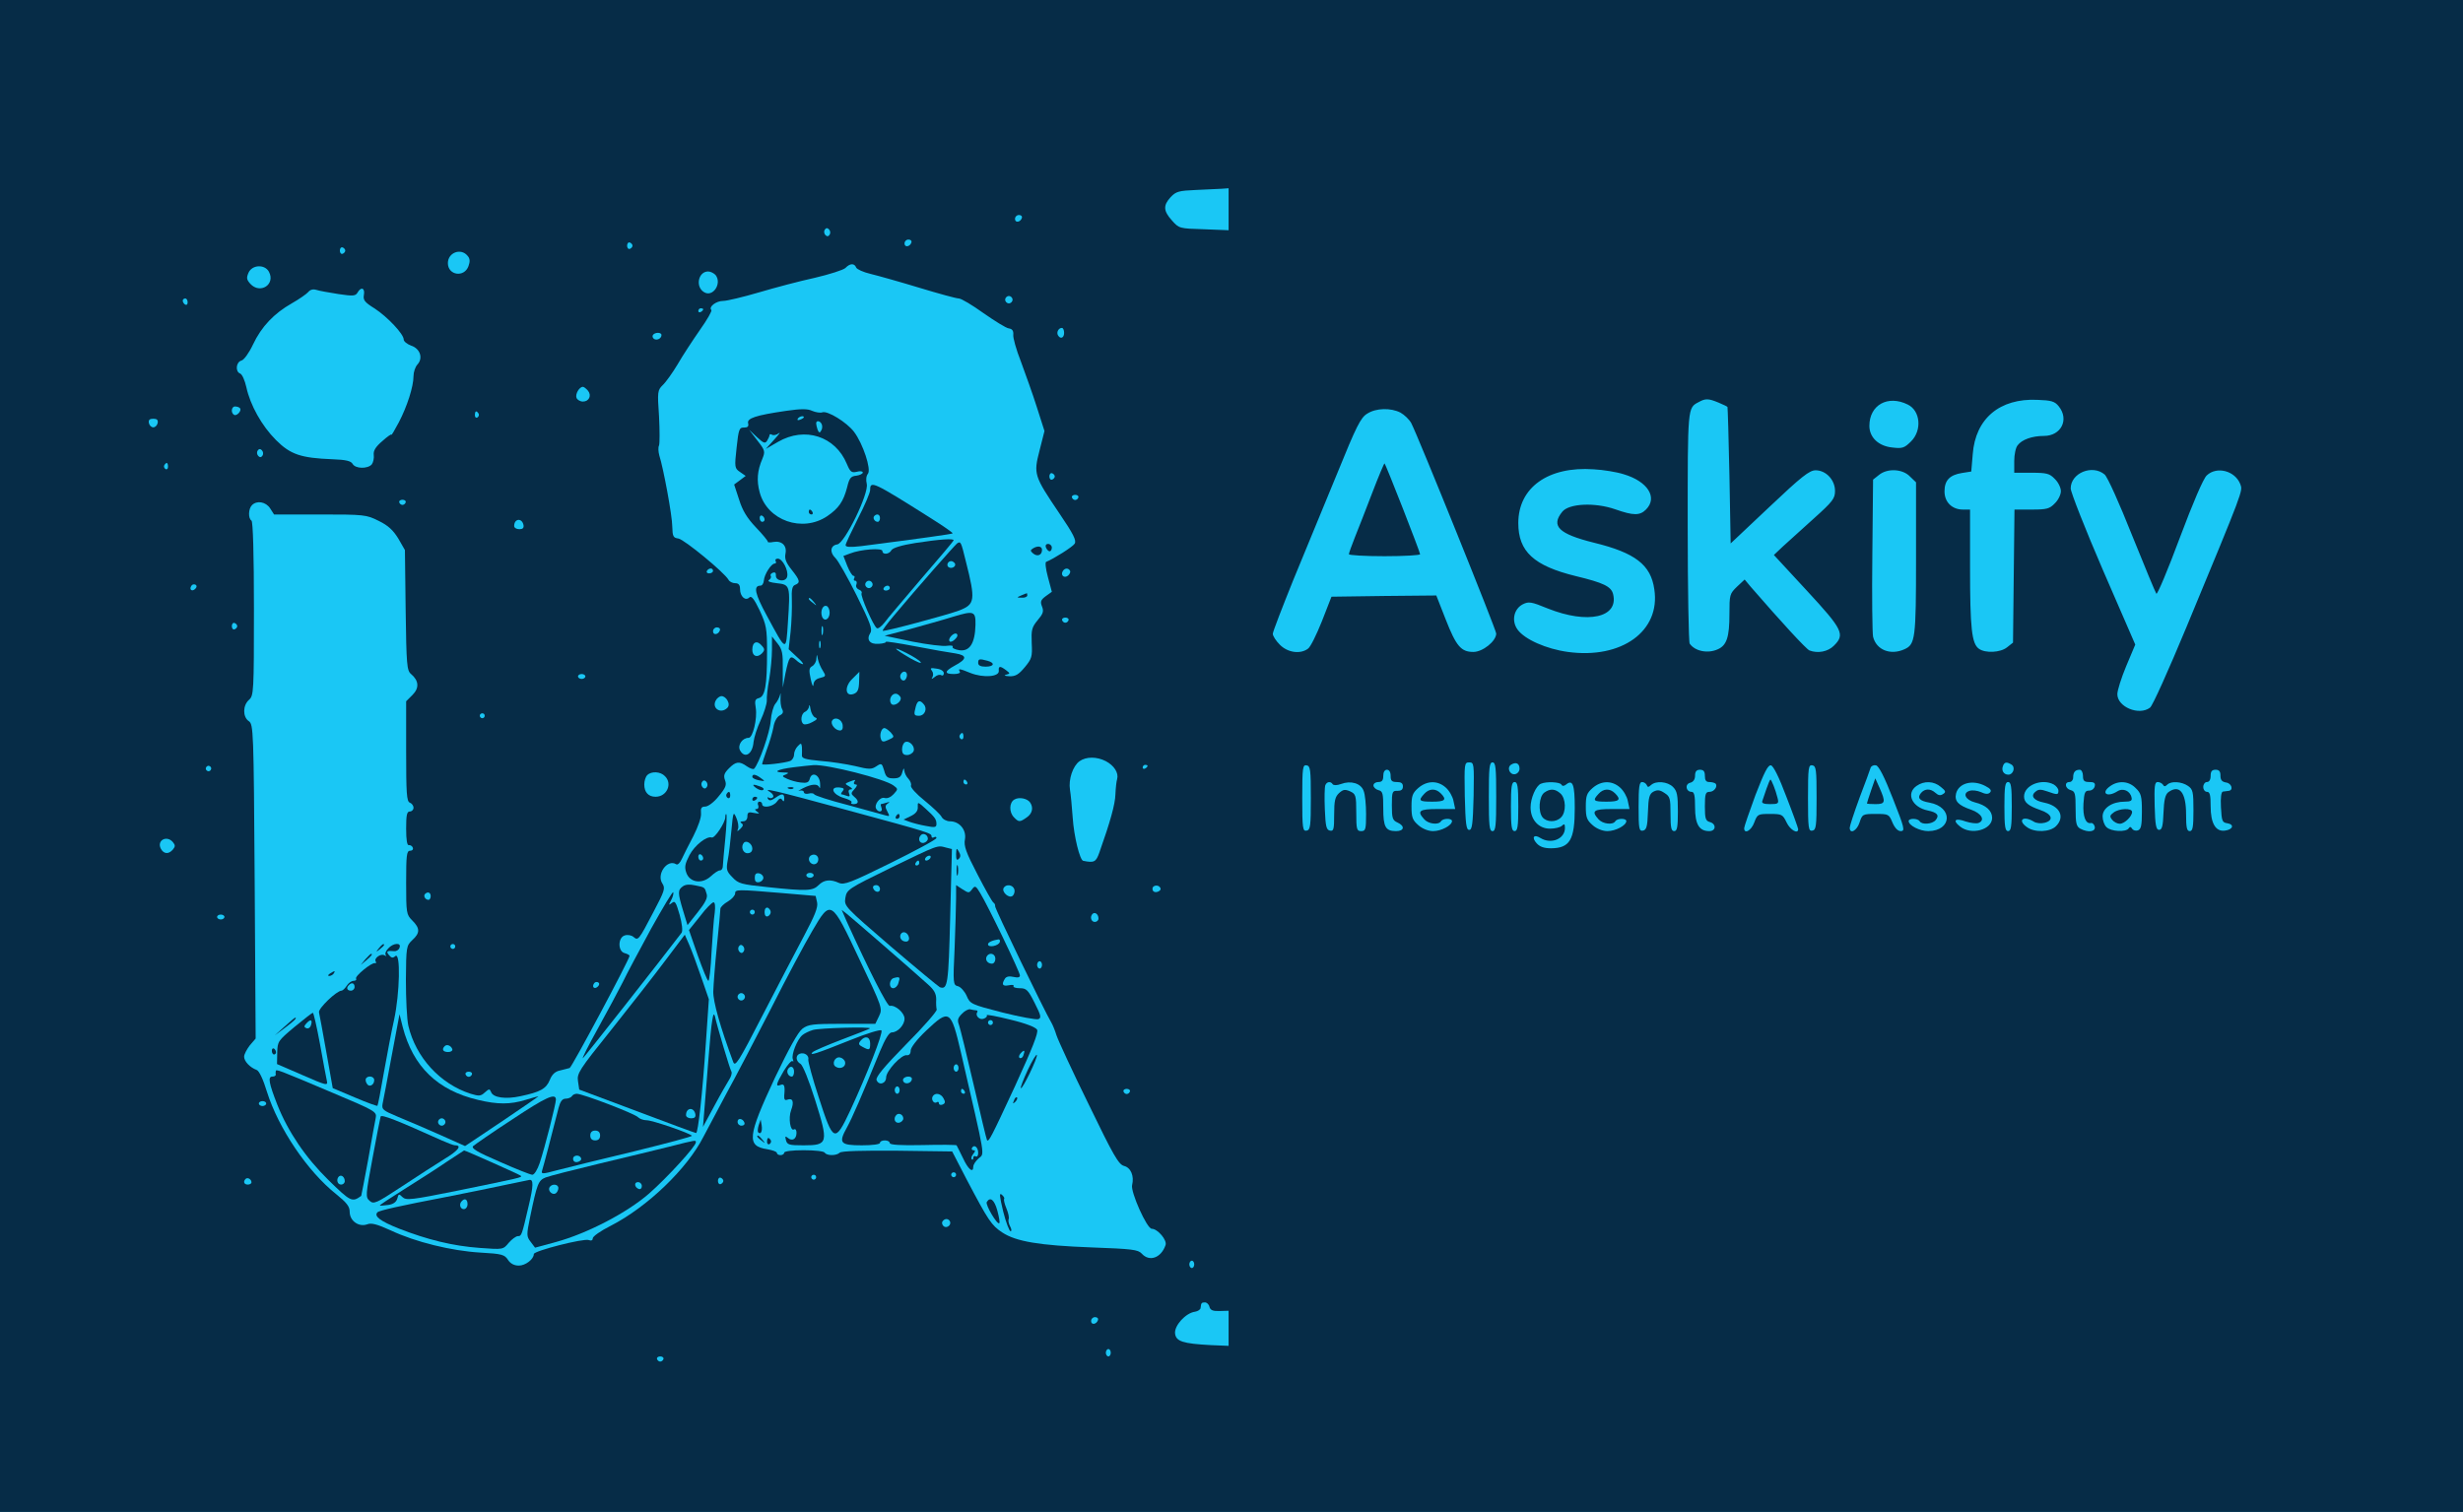 <svg preserveAspectRatio="xMidYMid meet" viewBox="10.57 196.408 1003.22 615.94" version="1.0" xmlns="http://www.w3.org/2000/svg" style="max-height: 500px" width="1003.22" height="615.94"><g stroke-width="0" id="deeditor_bgCarrier">
  <rect fill="#1ac7f5" rx="38.4" height="1030" width="1030" y="-3" x="-3" id="dee_c_e"/>
</g>

<g stroke="none" fill="#062c47" transform="translate(0,1024) scale(0.1,-0.1)">
<path fill="#062c47" d="M0 5120 l0 -5120 5120 0 5120 0 0 5120 0 5120 -2560 0 -2560 0 0 -132 c0 -73 -3 -257 -7 -410 l-6 -276 -71 0 c-39 0 -75 4 -81 8 -5 4 -22 10 -37 14 -35 8 -68 69 -69 128 -1 24 -7 54 -14 68 -29 59 -46 228 -47 475 -1 55 -5 106 -11 113 -7 9 -498 12 -2393 12 l-2384 0 0 -5120z m3528 3537 c46 -97 78 -248 61 -292 -7 -19 -8 -19 -8 2 -1 12 -5 23 -9 25 -18 7 -61 76 -76 118 -30 92 -32 207 -3 197 7 -2 22 -25 35 -50z m1582 -148 c0 -97 4 -90 -60 -93 -42 -2 -172 28 -192 43 -32 26 -31 86 3 111 26 21 55 25 172 26 l77 1 0 -88z m0 -1085 l0 -86 -101 4 c-99 3 -101 3 -130 36 -35 39 -36 61 -5 95 22 23 33 26 103 29 43 2 90 4 106 5 l27 2 0 -85z m-842 -36 c-6 -18 -28 -21 -28 -4 0 9 7 16 16 16 9 0 14 -5 12 -12z m-783 -68 c-5 -8 -11 -8 -17 -2 -6 6 -7 16 -3 22 5 8 11 8 17 2 6 -6 7 -16 3 -22z m333 -32 c-6 -18 -28 -21 -28 -4 0 9 7 16 16 16 9 0 14 -5 12 -12z m-1136 -13 c0 -5 -5 -11 -11 -13 -6 -2 -11 4 -11 13 0 9 5 15 11 13 6 -2 11 -8 11 -13z m-1170 -20 c0 -5 -5 -11 -11 -13 -6 -2 -11 4 -11 13 0 9 5 15 11 13 6 -2 11 -8 11 -13z m498 -21 c10 -11 11 -23 4 -42 -17 -48 -84 -38 -84 12 0 43 53 63 80 30z m1583 -48 c3 -7 29 -19 59 -26 29 -7 118 -32 197 -56 79 -24 152 -44 162 -44 10 0 55 -27 101 -60 46 -32 92 -61 103 -62 14 -2 19 -10 18 -25 -2 -12 12 -62 31 -110 18 -49 48 -132 65 -186 l31 -97 -20 -79 c-25 -97 -23 -103 81 -257 57 -84 70 -110 62 -123 -8 -13 -86 -62 -116 -74 -5 -1 -2 -29 7 -62 l16 -60 -25 -18 c-20 -15 -23 -22 -15 -42 8 -20 4 -30 -18 -56 -24 -29 -26 -40 -24 -93 3 -56 0 -64 -28 -98 -25 -30 -38 -38 -63 -37 -19 1 -24 3 -14 6 18 5 18 5 0 19 -24 18 -31 17 -29 -3 2 -25 -64 -29 -115 -9 -46 19 -52 19 -44 6 4 -6 -7 -10 -24 -10 -40 0 -39 11 3 34 51 27 52 42 3 50 -23 3 -97 16 -164 29 -67 13 -121 21 -119 18 2 -3 -11 -7 -29 -8 -37 -3 -52 17 -34 45 9 15 -2 43 -56 152 -37 74 -76 143 -87 153 -24 23 -20 51 8 55 30 4 130 208 120 247 -4 16 -2 33 5 41 14 18 -20 122 -57 171 -30 39 -108 87 -129 79 -8 -3 -27 0 -41 6 -19 9 -45 9 -107 0 -123 -18 -160 -30 -154 -51 3 -12 -2 -17 -17 -17 -19 1 -22 -7 -30 -82 -9 -80 -8 -84 14 -99 l23 -16 -24 -18 -23 -17 20 -61 c14 -45 32 -75 69 -114 27 -28 49 -55 48 -58 -1 -3 9 -4 23 -1 34 6 56 -15 49 -48 -4 -20 2 -36 25 -65 34 -43 37 -53 14 -62 -11 -4 -15 -19 -13 -62 1 -31 -1 -88 -5 -128 l-8 -72 33 -31 c19 -16 29 -30 25 -30 -5 0 -18 7 -28 17 -24 21 -28 15 -43 -54 l-11 -58 0 75 c1 64 -2 80 -21 104 l-23 29 0 -54 c0 -30 -5 -83 -11 -119 -7 -36 -11 -76 -10 -89 0 -13 -11 -49 -25 -79 -14 -30 -27 -70 -29 -89 -4 -50 -36 -69 -55 -34 -11 21 9 51 35 51 17 0 36 78 29 122 -5 29 -3 36 13 40 25 7 33 50 33 188 0 96 -3 110 -30 169 -23 48 -34 61 -42 53 -16 -16 -38 4 -38 34 0 17 -6 24 -20 24 -10 0 -23 6 -27 14 -17 30 -180 164 -204 168 -21 3 -24 8 -25 48 0 44 -36 238 -53 291 -4 15 -5 33 -1 40 3 8 3 61 0 119 -7 100 -6 106 15 127 13 12 40 50 61 85 20 35 61 97 90 139 30 42 51 79 47 82 -12 13 20 37 48 37 16 0 82 16 147 35 64 19 166 46 226 59 60 14 116 32 125 40 19 20 37 20 44 2z m-2392 -17 c28 -52 -36 -93 -76 -49 -15 17 -16 24 -7 45 15 33 66 35 83 4z m1819 -13 c28 -35 -11 -93 -47 -70 -36 22 -23 84 17 84 10 0 23 -7 30 -14z m-1536 -78 c60 -9 70 -8 78 6 14 25 31 19 26 -9 -4 -21 2 -30 44 -56 52 -34 118 -104 118 -126 0 -8 14 -19 30 -25 37 -12 50 -51 26 -77 -9 -10 -16 -31 -16 -47 0 -43 -26 -124 -60 -189 -17 -32 -30 -54 -30 -50 0 4 -17 -8 -37 -26 -27 -23 -37 -39 -35 -56 2 -13 -2 -31 -8 -39 -17 -19 -67 -18 -78 2 -7 12 -27 17 -83 19 -127 5 -170 19 -229 78 -58 58 -105 142 -121 216 -6 27 -17 52 -25 55 -21 8 -17 47 5 53 10 2 31 31 47 65 35 74 86 127 158 168 30 17 60 38 67 46 8 10 20 13 33 9 12 -4 52 -11 90 -17z m2746 -23 c0 -8 -7 -15 -15 -15 -8 0 -15 7 -15 15 0 8 7 15 15 15 8 0 15 -7 15 -15z m-3360 -11 c0 -8 -4 -12 -10 -9 -5 3 -10 10 -10 16 0 5 5 9 10 9 6 0 10 -7 10 -16z m2100 -28 c0 -3 -4 -8 -10 -11 -5 -3 -10 -1 -10 4 0 6 5 11 10 11 6 0 10 -2 10 -4z m1470 -96 c0 -21 -15 -27 -25 -10 -7 12 2 30 16 30 5 0 9 -9 9 -20z m-1640 -9 c0 -14 -18 -23 -30 -16 -6 4 -8 11 -5 16 8 12 35 12 35 0z m-300 -226 c17 -20 5 -45 -20 -45 -11 0 -23 7 -26 15 -6 15 11 45 26 45 4 0 13 -7 20 -15z m4605 -49 c19 -8 36 -16 37 -18 1 -2 5 -128 8 -280 l5 -276 158 149 c131 124 163 149 188 149 42 0 79 -39 79 -84 0 -31 -9 -43 -87 -113 -48 -43 -104 -94 -125 -113 l-37 -35 134 -145 c147 -159 157 -179 110 -225 -24 -24 -65 -32 -99 -19 -13 5 -114 115 -239 259 l-25 30 -31 -29 c-30 -29 -31 -33 -31 -112 0 -93 -11 -127 -47 -143 -41 -19 -94 -8 -115 23 -4 6 -8 221 -8 477 0 489 -1 483 45 507 27 15 39 15 80 -2z m771 -8 c52 -25 59 -105 14 -150 -28 -28 -36 -30 -78 -25 -55 6 -92 41 -92 88 0 85 75 127 156 87z m615 -7 c44 -54 10 -121 -60 -121 -48 0 -90 -15 -107 -38 -8 -9 -14 -38 -14 -64 l0 -48 70 0 c62 0 74 -3 95 -25 14 -13 25 -36 25 -50 0 -14 -11 -37 -25 -50 -21 -22 -33 -25 -94 -25 l-70 0 -3 -271 -3 -271 -24 -19 c-27 -22 -89 -25 -115 -6 -29 21 -36 82 -36 330 l0 237 -29 0 c-44 0 -75 30 -75 74 0 45 21 67 71 75 l38 6 6 71 c11 145 110 228 263 221 57 -2 71 -6 87 -26z m-7408 -8 c9 -9 -13 -34 -24 -27 -14 8 -11 34 4 34 8 0 17 -3 20 -7z m4727 -18 c16 -9 36 -28 44 -43 29 -56 346 -842 346 -857 0 -31 -55 -75 -93 -75 -50 0 -70 23 -113 133 l-38 97 -213 -2 -214 -3 -39 -100 c-22 -55 -47 -106 -57 -112 -31 -23 -82 -16 -114 16 -16 16 -29 36 -29 45 0 8 38 106 83 218 46 112 126 306 178 432 80 197 97 231 124 247 36 23 96 24 135 4z m-3755 -4 c3 -5 1 -12 -5 -16 -5 -3 -10 1 -10 9 0 18 6 21 15 7z m1325 -15 c0 -2 -7 -7 -16 -10 -8 -3 -12 -2 -9 4 6 10 25 14 25 6z m-2632 -23 c-2 -10 -10 -18 -18 -18 -8 0 -16 8 -18 18 -2 12 3 17 18 17 15 0 20 -5 18 -17z m2705 -6 c3 -8 2 -19 -3 -26 -5 -10 -9 -8 -14 4 -3 9 -6 21 -6 26 0 14 17 11 23 -4z m-223 -67 c5 8 10 19 10 23 0 5 5 5 10 2 6 -4 19 -1 28 6 9 7 1 -4 -18 -25 l-35 -39 50 29 c109 63 233 23 280 -90 14 -33 19 -37 41 -32 13 4 24 2 24 -3 0 -5 -12 -11 -26 -13 -23 -2 -29 -10 -38 -48 -15 -57 -34 -85 -81 -117 -101 -68 -244 -18 -275 97 -13 48 -10 88 11 137 12 30 11 34 -21 75 l-33 43 32 -30 c27 -25 33 -27 41 -15z m-2055 -60 c-5 -8 -11 -8 -17 -2 -6 6 -7 16 -3 22 5 8 11 8 17 2 6 -6 7 -16 3 -22z m-385 -46 c0 -8 -5 -12 -10 -9 -6 4 -8 11 -5 16 9 14 15 11 15 -7z m5929 -30 c98 -29 140 -95 91 -144 -25 -25 -51 -25 -125 1 -83 29 -189 24 -216 -10 -47 -58 -15 -90 129 -126 168 -41 232 -90 246 -190 26 -170 -133 -285 -352 -255 -88 12 -176 51 -205 91 -26 36 -15 84 21 103 24 12 34 11 102 -17 163 -65 290 -37 266 59 -8 31 -40 46 -152 73 -171 42 -234 100 -234 216 0 145 122 232 307 219 39 -2 94 -11 122 -20z m1166 -9 l25 -24 0 -310 c0 -328 -3 -350 -47 -370 -57 -26 -115 -3 -128 51 -3 13 -5 162 -3 331 l3 309 24 19 c34 28 96 25 126 -6z m793 8 c12 -10 60 -117 112 -248 51 -126 95 -233 99 -238 4 -4 47 98 95 227 54 144 96 242 110 255 41 39 116 19 137 -36 10 -28 16 -14 -220 -583 -72 -173 -138 -321 -148 -327 -45 -34 -133 3 -133 55 0 15 16 66 36 114 l37 88 -132 304 c-72 167 -131 317 -131 332 0 63 88 99 138 57z m-4276 -8 c0 -5 -5 -11 -11 -13 -6 -2 -11 4 -11 13 0 9 5 15 11 13 6 -2 11 -8 11 -13z m96 -86 c-2 -6 -8 -10 -13 -10 -5 0 -11 4 -13 10 -2 6 4 11 13 11 9 0 15 -5 13 -11z m-2740 -20 c-2 -6 -8 -10 -13 -10 -5 0 -11 4 -13 10 -2 6 4 11 13 11 9 0 15 -5 13 -11z m-552 -24 l16 -25 187 0 c181 0 189 -1 239 -26 39 -19 59 -38 80 -72 l27 -47 3 -245 c3 -223 5 -246 22 -260 32 -27 34 -57 6 -85 l-26 -26 0 -203 c0 -172 2 -205 15 -210 8 -3 15 -12 15 -21 0 -8 -7 -15 -15 -15 -12 0 -15 -14 -15 -70 0 -47 4 -69 11 -67 6 1 14 -4 16 -10 3 -7 -2 -13 -11 -13 -14 0 -16 -18 -16 -130 0 -124 1 -130 25 -154 32 -32 32 -51 0 -80 -24 -23 -25 -27 -26 -162 0 -77 4 -161 10 -187 30 -128 129 -237 254 -277 33 -10 41 -10 57 5 18 16 20 16 26 2 8 -23 60 -30 119 -17 81 17 105 30 120 66 9 23 22 35 42 39 15 4 33 8 39 10 9 3 244 443 244 457 0 3 -9 8 -20 11 -28 7 -28 63 0 72 12 4 28 1 36 -6 19 -16 21 -14 81 101 46 87 49 97 37 116 -26 38 20 102 56 79 6 -4 16 6 23 22 7 15 28 57 47 93 19 38 33 76 31 93 -2 21 2 27 17 27 12 0 36 18 55 42 29 35 33 46 26 65 -7 19 -4 29 16 49 28 28 42 30 73 8 13 -9 26 -13 29 -10 20 20 65 149 68 195 2 29 11 61 19 70 8 9 16 25 19 36 2 11 3 7 2 -10 -1 -16 1 -38 6 -47 7 -13 4 -20 -10 -27 -11 -6 -22 -26 -25 -48 -4 -21 -16 -62 -27 -91 -10 -29 -19 -55 -19 -59 0 -6 91 4 115 13 8 4 15 15 15 26 0 11 7 26 15 34 13 14 15 13 17 -3 0 -10 1 -25 0 -34 -1 -13 14 -17 76 -23 42 -3 106 -13 141 -21 56 -14 67 -14 86 -1 21 14 23 13 32 -17 7 -27 14 -32 38 -32 23 0 31 6 36 25 5 17 7 19 8 7 1 -10 8 -25 17 -34 8 -9 13 -21 10 -28 -2 -7 22 -34 56 -61 33 -27 64 -56 69 -66 5 -10 21 -18 34 -18 39 0 68 -35 61 -74 -5 -26 4 -52 51 -142 31 -60 60 -112 65 -115 5 -3 8 -10 7 -15 -2 -8 202 -429 229 -474 5 -8 15 -32 21 -52 7 -21 65 -147 131 -281 101 -209 122 -245 144 -251 28 -7 42 -41 33 -78 -7 -27 60 -178 80 -178 24 0 64 -47 56 -67 -18 -52 -66 -69 -97 -34 -15 16 -39 19 -204 25 -213 8 -308 24 -364 61 -44 29 -57 49 -144 214 l-60 116 -224 3 c-142 1 -227 -1 -234 -8 -13 -13 -53 -13 -61 0 -3 6 -42 10 -86 10 -46 0 -79 -4 -79 -10 0 -5 -7 -10 -15 -10 -8 0 -15 4 -15 9 0 5 -17 11 -39 15 -85 13 -81 51 31 291 58 121 94 186 112 200 24 18 43 20 162 20 l135 0 15 31 c15 31 14 35 -79 230 -116 247 -117 247 -193 117 -29 -49 -105 -191 -169 -318 -65 -126 -146 -282 -181 -345 -34 -64 -76 -143 -93 -175 -66 -130 -228 -286 -378 -363 -40 -20 -73 -43 -73 -51 0 -8 -6 -11 -16 -7 -20 8 -224 -44 -224 -57 0 -21 -34 -47 -61 -47 -19 0 -34 8 -44 23 -14 22 -25 25 -113 30 -118 7 -264 43 -364 90 -57 26 -80 32 -97 25 -34 -12 -71 14 -71 51 0 22 -12 37 -55 72 -117 93 -235 268 -282 417 -15 50 -32 86 -42 89 -27 10 -51 35 -51 54 0 10 11 30 23 46 l24 28 -4 640 c-4 617 -5 640 -24 653 -25 17 -25 64 1 87 19 17 20 31 20 371 0 224 -4 355 -10 359 -14 9 -13 48 2 63 20 20 56 14 74 -13z m2014 -46 c0 -5 -4 -9 -10 -9 -5 0 -10 7 -10 16 0 8 5 12 10 9 6 -3 10 -10 10 -16z m-982 -22 c2 -12 -3 -17 -17 -17 -12 0 -21 6 -21 13 0 31 32 34 38 4z m772 -187 c0 -5 -7 -10 -16 -10 -8 0 -12 5 -9 10 3 6 10 10 16 10 5 0 9 -4 9 -10z m1454 1 c3 -5 -1 -14 -8 -20 -16 -13 -32 2 -21 19 8 12 22 13 29 1z m-3563 -74 c-13 -13 -26 -3 -16 12 3 6 11 8 17 5 6 -4 6 -10 -1 -17z m2520 -54 c13 -16 12 -17 -3 -4 -10 7 -18 15 -18 17 0 8 8 3 21 -13z m64 -43 c0 -27 -22 -39 -31 -16 -8 22 3 49 19 43 6 -2 12 -14 12 -27z m973 -31 c-2 -6 -8 -10 -13 -10 -5 0 -11 4 -13 10 -2 6 4 11 13 11 9 0 15 -5 13 -11z m-3386 -24 c0 -5 -5 -11 -11 -13 -6 -2 -11 4 -11 13 0 9 5 15 11 13 6 -2 11 -8 11 -13z m2385 -32 c-3 -10 -5 -4 -5 12 0 17 2 24 5 18 2 -7 2 -21 0 -30z m-419 15 c-6 -18 -28 -21 -28 -4 0 9 7 16 16 16 9 0 14 -5 12 -12z m409 -70 c-3 -7 -5 -2 -5 12 0 14 2 19 5 13 2 -7 2 -19 0 -25z m-237 6 c11 -12 11 -18 -2 -31 -19 -18 -38 -10 -38 16 0 33 20 40 40 15z m646 -66 c4 -7 -15 1 -42 16 -69 40 -79 53 -17 22 28 -14 55 -31 59 -38z m-399 -34 c14 -22 13 -24 -11 -30 -17 -4 -26 -13 -27 -28 -1 -11 -6 -1 -11 23 -8 37 -7 46 6 53 9 5 17 19 17 31 2 20 2 20 6 -2 3 -14 12 -35 20 -47z m493 -11 c0 -8 -5 -11 -10 -8 -6 4 -18 1 -27 -7 -13 -10 -15 -10 -9 0 4 7 3 19 -3 26 -8 10 -4 12 19 8 18 -2 30 -10 30 -19z m-345 -35 c-1 -32 -6 -43 -22 -49 -35 -13 -39 30 -5 62 15 15 27 27 28 28 0 1 0 -18 -1 -41z m195 28 c0 -8 -4 -17 -9 -21 -12 -7 -24 12 -16 25 9 15 25 12 25 -4z m-1310 -6 c0 -5 -7 -10 -15 -10 -8 0 -15 5 -15 10 0 6 7 10 15 10 8 0 15 -4 15 -10z m1284 -85 c6 -18 -29 -41 -39 -25 -10 16 2 40 19 40 7 0 16 -7 20 -15z m-705 -13 c7 -13 6 -23 -1 -30 -26 -26 -64 -2 -47 30 5 10 16 18 24 18 8 0 19 -8 24 -18z m800 -16 c15 -18 3 -46 -20 -46 -21 0 -22 4 -13 38 7 25 17 28 33 8z m-443 -53 c11 -4 8 -9 -12 -19 -14 -8 -30 -11 -35 -8 -15 9 -10 44 6 50 8 4 16 14 16 23 1 9 4 3 6 -12 3 -16 11 -31 19 -34z m-1346 7 c0 -5 -4 -10 -10 -10 -5 0 -10 5 -10 10 0 6 5 10 10 10 6 0 10 -4 10 -10z m1458 -38 c2 -14 -2 -22 -11 -22 -19 0 -40 26 -32 40 11 18 40 6 43 -18z m196 -30 c15 -18 15 -19 -9 -30 -21 -10 -27 -9 -31 3 -7 18 2 45 14 45 5 0 16 -8 26 -18z m296 -18 c0 -8 -5 -12 -10 -9 -6 4 -8 11 -5 16 9 14 15 11 15 -7z m-203 -58 c-4 -9 -16 -16 -27 -16 -15 0 -20 7 -20 24 0 13 6 26 13 29 18 7 41 -19 34 -37z m783 -41 c34 -18 53 -48 46 -73 -3 -9 -6 -37 -7 -62 -1 -40 -21 -112 -65 -236 -14 -40 -21 -44 -66 -35 -14 2 -38 100 -43 176 -3 44 -8 95 -11 113 -7 43 12 98 39 117 27 19 70 19 107 0z m1498 -142 c-3 -115 -6 -138 -18 -138 -12 0 -15 23 -18 138 -2 132 -2 137 18 137 20 0 20 -5 18 -137z m92 -3 c0 -118 -2 -140 -15 -140 -13 0 -15 22 -15 140 0 118 2 140 15 140 13 0 15 -22 15 -140z m95 114 c0 -10 -8 -20 -18 -22 -22 -4 -35 27 -16 39 20 12 34 5 34 -17z m2004 17 c17 -11 7 -41 -13 -41 -19 0 -29 17 -22 35 6 17 15 18 35 6z m-7335 -22 c-3 -5 -10 -7 -15 -3 -5 3 -7 10 -3 15 3 5 10 7 15 3 5 -3 7 -10 3 -15z m3816 17 c0 -3 -4 -8 -10 -11 -5 -3 -10 -1 -10 4 0 6 5 11 10 11 6 0 10 -2 10 -4z m665 -131 c0 -116 -2 -130 -17 -133 -16 -3 -18 8 -18 133 0 125 2 136 18 133 15 -3 17 -17 17 -133z m1937 5 c27 -69 48 -128 48 -132 0 -22 -33 -3 -47 27 -16 33 -19 35 -68 35 -49 0 -51 -1 -64 -35 -12 -33 -41 -49 -41 -23 0 6 21 67 46 135 36 93 51 123 63 121 10 -2 33 -48 63 -128z m123 -5 c0 -116 -2 -130 -17 -133 -16 -3 -18 8 -18 133 0 125 2 136 18 133 15 -3 17 -17 17 -133z m311 -3 c47 -119 50 -132 32 -132 -12 0 -24 12 -34 35 -14 34 -16 35 -68 35 -53 0 -55 -1 -66 -35 -11 -34 -40 -49 -40 -21 0 7 18 62 40 122 23 60 43 115 45 122 3 8 13 12 22 10 11 -2 34 -46 69 -136z m-2046 93 c0 -20 5 -25 25 -25 18 0 25 -5 25 -18 0 -13 -7 -18 -22 -18 -21 1 -23 -3 -23 -59 0 -53 3 -61 23 -70 31 -14 28 -35 -6 -35 -43 0 -52 17 -52 93 0 60 -2 70 -20 74 -11 3 -20 12 -20 19 0 8 9 14 20 14 15 0 20 7 20 25 0 16 6 25 15 25 9 0 15 -9 15 -25z m1280 0 c0 -18 5 -25 18 -25 10 0 21 -3 25 -6 11 -11 -5 -34 -24 -34 -16 0 -19 -8 -19 -59 0 -50 3 -59 20 -64 27 -7 26 -37 -2 -37 -41 0 -58 27 -58 97 0 47 -3 63 -14 63 -23 0 -29 31 -6 37 13 3 20 14 20 29 0 17 6 24 20 24 15 0 20 -7 20 -25z m1540 0 c0 -20 5 -25 26 -25 19 0 25 -4 22 -17 -2 -10 -12 -18 -23 -18 -17 0 -20 -8 -23 -53 -3 -53 9 -84 31 -79 6 1 13 -6 15 -15 4 -21 -27 -25 -59 -8 -16 9 -19 22 -19 81 0 62 -2 71 -20 76 -23 6 -27 33 -5 33 8 0 15 8 15 18 0 22 8 32 27 32 7 0 13 -11 13 -25z m560 1 c0 -18 6 -25 23 -28 23 -3 31 -32 10 -34 -7 -1 -18 -2 -23 -3 -7 -1 -10 -25 -8 -63 3 -57 5 -63 26 -66 30 -5 23 -26 -10 -30 -38 -5 -58 30 -58 100 0 45 -3 58 -15 58 -8 0 -15 9 -15 20 0 11 7 20 15 20 9 0 15 9 15 25 0 18 5 25 20 25 15 0 20 -7 20 -24z m-6336 -2 c32 -31 8 -84 -38 -84 -29 0 -46 18 -46 50 0 14 5 31 12 38 17 17 54 15 72 -4z m171 -44 c-5 -8 -11 -8 -17 -2 -6 6 -7 16 -3 22 5 8 11 8 17 2 6 -6 7 -16 3 -22z m1060 20 c3 -5 1 -10 -4 -10 -6 0 -11 5 -11 10 0 6 2 10 4 10 3 0 8 -4 11 -10z m1489 -9 c4 -5 18 -5 34 1 40 15 81 3 92 -28 6 -14 10 -57 10 -95 0 -62 -2 -69 -20 -69 -18 0 -20 7 -20 75 0 71 -2 76 -25 87 -21 9 -28 8 -45 -7 -16 -15 -20 -31 -20 -87 0 -61 -2 -69 -17 -66 -15 3 -18 17 -21 87 -2 47 -1 90 2 98 6 15 22 17 30 4z m460 -13 c15 -13 29 -38 32 -55 l7 -33 -72 0 c-75 0 -85 -8 -54 -42 17 -19 58 -24 68 -8 8 13 45 13 45 1 0 -18 -44 -41 -77 -41 -19 0 -43 9 -60 24 -24 21 -28 32 -28 76 0 44 4 55 28 76 35 30 78 31 111 2z m296 -78 c0 -82 -3 -100 -15 -100 -12 0 -15 18 -15 100 0 82 3 100 15 100 12 0 15 -18 15 -100z m175 90 c5 -8 11 -7 20 0 27 22 35 -1 35 -96 0 -130 -20 -163 -96 -164 -29 0 -46 6 -59 20 -22 24 -12 39 15 22 44 -27 100 -4 100 41 0 16 -3 18 -12 9 -7 -7 -29 -12 -49 -12 -46 0 -79 36 -79 87 0 37 22 88 42 96 23 10 77 7 83 -3z m239 -12 c15 -13 29 -38 32 -55 l7 -33 -72 0 c-75 0 -85 -8 -54 -42 17 -19 58 -24 68 -8 8 13 45 13 45 1 0 -18 -44 -41 -77 -41 -19 0 -43 9 -60 24 -24 21 -28 32 -28 76 0 44 4 55 28 76 35 30 78 31 111 2z m109 10 c4 -10 7 -10 18 0 20 18 67 14 89 -8 17 -17 20 -33 20 -100 0 -64 -3 -80 -15 -80 -12 0 -15 14 -15 70 0 63 -2 71 -24 85 -19 13 -29 14 -45 6 -17 -9 -21 -23 -23 -84 -2 -59 -6 -72 -20 -75 -16 -3 -18 7 -18 97 0 81 3 101 14 101 8 0 16 -6 19 -12z m1198 -8 c20 -16 22 -21 9 -29 -10 -7 -19 -6 -31 5 -20 18 -43 18 -59 -1 -16 -20 -6 -32 35 -39 97 -18 92 -115 -5 -116 -35 0 -80 23 -80 41 0 12 37 12 45 -1 9 -15 51 -12 65 5 16 19 7 31 -32 39 -64 13 -90 69 -46 100 31 22 71 20 99 -4z m181 4 c22 -11 27 -19 19 -27 -7 -7 -18 -7 -37 2 -14 6 -35 9 -46 5 -30 -9 -17 -37 22 -47 45 -11 70 -34 70 -63 0 -49 -86 -72 -131 -35 -32 25 -19 36 24 20 19 -6 42 -9 51 -6 29 11 13 39 -29 54 -53 18 -69 35 -62 66 11 43 67 58 119 31z m108 -84 c0 -82 -3 -100 -15 -100 -12 0 -15 18 -15 100 0 82 3 100 15 100 12 0 15 -18 15 -100z m171 90 c10 -6 19 -17 19 -25 0 -18 -4 -18 -46 -3 -26 9 -36 9 -48 -2 -21 -17 -6 -36 36 -44 64 -13 86 -58 48 -96 -24 -24 -86 -27 -118 -4 -40 28 -16 49 27 23 10 -7 30 -9 45 -5 39 10 30 36 -18 52 -49 17 -66 31 -66 55 0 46 72 75 121 49z m334 -15 c22 -21 25 -33 25 -95 0 -56 -3 -72 -16 -77 -9 -3 -20 0 -24 7 -5 8 -9 9 -14 1 -11 -16 -72 -13 -90 5 -9 8 -16 28 -16 44 0 34 39 60 90 60 24 0 31 4 28 16 -5 28 -35 41 -58 26 -43 -27 -69 -6 -28 22 33 23 75 20 103 -9z m111 14 c4 -8 9 -8 17 0 16 16 59 13 85 -5 20 -14 22 -24 22 -100 0 -68 -3 -84 -15 -84 -12 0 -15 14 -15 69 0 89 -27 123 -73 89 -12 -10 -17 -32 -19 -83 -2 -54 -6 -70 -18 -70 -12 0 -16 19 -18 98 -2 80 0 97 12 97 8 0 18 -5 22 -11z m-4614 -73 c14 -21 8 -45 -14 -60 -28 -20 -33 -20 -52 0 -21 21 -20 61 2 73 19 11 53 4 64 -13z m-3492 -161 c10 -12 10 -18 0 -30 -17 -20 -37 -19 -49 3 -18 34 24 57 49 27z m3427 -191 c3 -8 1 -20 -6 -27 -14 -14 -47 15 -37 32 10 16 36 13 43 -5z m596 1 c1 -5 -6 -11 -15 -13 -11 -2 -18 3 -18 13 0 17 30 18 33 0z m-2973 -30 c0 -8 -4 -15 -9 -15 -13 0 -22 16 -14 24 11 11 23 6 23 -9z m2720 -91 c0 -8 -7 -14 -15 -14 -15 0 -21 21 -9 33 10 9 24 -2 24 -19z m-3560 6 c0 -5 -7 -10 -15 -10 -8 0 -15 5 -15 10 0 6 7 10 15 10 8 0 15 -4 15 -10z m940 -120 c0 -5 -4 -10 -10 -10 -5 0 -10 5 -10 10 0 6 5 10 10 10 6 0 10 -4 10 -10z m2390 -75 c0 -8 -4 -15 -10 -15 -5 0 -10 7 -10 15 0 8 5 15 10 15 6 0 10 -7 10 -15z m-1809 -88 c-13 -13 -26 -3 -16 12 3 6 11 8 17 5 6 -4 6 -10 -1 -17z m-593 -255 c2 -7 -6 -12 -17 -12 -21 0 -27 11 -14 24 9 9 26 2 31 -12z m80 -103 c-2 -6 -8 -10 -13 -10 -5 0 -11 4 -13 10 -2 6 4 11 13 11 9 0 15 -5 13 -11z m2680 -70 c-2 -6 -8 -10 -13 -10 -5 0 -11 4 -13 10 -2 6 4 11 13 11 9 0 15 -5 13 -11z m-3518 -49 c0 -5 -7 -10 -15 -10 -8 0 -15 5 -15 10 0 6 7 10 15 10 8 0 15 -4 15 -10z m1948 -78 c2 -7 -3 -12 -12 -12 -9 0 -16 7 -16 16 0 17 22 14 28 -4z m862 -212 c0 -5 -4 -10 -10 -10 -5 0 -10 5 -10 10 0 6 5 10 10 10 6 0 10 -4 10 -10z m-570 -10 c0 -5 -4 -10 -10 -10 -5 0 -10 5 -10 10 0 6 5 10 10 10 6 0 10 -4 10 -10z m-2300 -21 c0 -5 -7 -9 -15 -9 -15 0 -20 12 -9 23 8 8 24 -1 24 -14z m1922 6 c0 -5 -5 -11 -11 -13 -6 -2 -11 4 -11 13 0 9 5 15 11 13 6 -2 11 -8 11 -13z m922 -163 c9 -14 -9 -31 -23 -23 -7 5 -10 14 -7 20 8 13 23 14 30 3z m996 -177 c0 -8 -4 -15 -10 -15 -5 0 -10 7 -10 15 0 8 5 15 10 15 6 0 10 -7 10 -15z m62 -173 c4 -14 14 -18 42 -17 l36 1 0 -72 0 -71 -72 3 c-114 6 -142 15 -146 47 -4 32 43 84 81 89 12 2 23 9 23 16 2 20 4 22 18 22 7 0 16 -8 18 -18z m-454 -54 c-6 -18 -28 -21 -28 -4 0 9 7 16 16 16 9 0 14 -5 12 -12z m52 -133 c0 -8 -4 -15 -10 -15 -5 0 -10 7 -10 15 0 8 5 15 10 15 6 0 10 -7 10 -15z m-1822 -26 c-2 -6 -8 -10 -13 -10 -5 0 -11 4 -13 10 -2 6 4 11 13 11 9 0 15 -5 13 -11z m4570 -1459 c65 -40 72 -64 72 -263 0 -203 -7 -231 -69 -269 l-36 -23 -2577 0 -2577 0 -27 21 c-66 49 -69 58 -72 262 -2 173 -1 189 18 220 11 18 34 41 52 52 33 20 56 20 2608 20 2552 0 2575 0 2608 -20z m627 -139 c23 -10 53 -33 69 -52 24 -28 27 -39 23 -78 -9 -76 -88 -131 -189 -131 -21 0 -52 -9 -70 -20 -48 -29 -58 -26 -51 15 5 29 0 40 -26 70 -38 44 -43 107 -11 148 50 63 172 86 255 48z m1905 -724 c8 -18 29 -39 47 -47 18 -8 33 -17 33 -20 0 -3 -15 -12 -33 -20 -18 -8 -39 -29 -47 -47 -8 -18 -17 -33 -20 -33 -3 0 -12 15 -20 33 -8 18 -29 39 -47 47 -18 8 -33 17 -33 20 0 3 15 12 33 20 18 8 39 29 47 47 8 18 17 33 20 33 3 0 12 -15 20 -33z"/>
<path fill="#062c47" d="M3650 6280 c0 -11 -22 -63 -50 -117 -27 -54 -50 -102 -50 -108 0 -8 19 -9 63 -4 241 31 370 49 373 52 2 2 -38 30 -89 62 -236 149 -247 154 -247 115z m40 -115 c0 -8 -4 -15 -9 -15 -13 0 -22 16 -14 24 11 11 23 6 23 -9z"/>
<path fill="#062c47" d="M3835 6064 c-57 -9 -92 -20 -98 -29 -9 -18 -37 -20 -37 -4 0 14 -89 7 -132 -10 l-27 -10 16 -41 c9 -22 20 -40 25 -40 5 0 6 -4 3 -10 -3 -5 -2 -10 4 -10 6 0 8 -7 5 -15 -4 -8 1 -17 10 -21 9 -3 14 -10 11 -15 -6 -9 48 -133 62 -142 5 -4 19 7 31 22 11 16 80 96 151 180 72 83 131 153 131 156 0 8 -57 4 -155 -11z m-175 -169 c0 -8 -7 -15 -15 -15 -8 0 -15 7 -15 15 0 8 7 15 15 15 8 0 15 -7 15 -15z m70 -15 c0 -5 -7 -10 -16 -10 -8 0 -12 5 -9 10 3 6 10 10 16 10 5 0 9 -4 9 -10z"/>
<path fill="#062c47" d="M4004 6062 c-9 -7 -163 -181 -258 -295 -27 -32 -47 -59 -45 -61 4 -5 268 66 312 83 64 25 67 41 27 199 -20 82 -21 84 -36 74z m-9 -81 c7 -12 -12 -24 -25 -16 -11 7 -4 25 10 25 5 0 11 -4 15 -9z"/>
<path fill="#062c47" d="M4366 6045 c4 -8 10 -15 15 -15 5 0 9 7 9 15 0 8 -7 15 -15 15 -9 0 -12 -6 -9 -15z"/>
<path fill="#062c47" d="M4312 6041 c-10 -6 -10 -10 2 -20 17 -14 36 -7 36 15 0 15 -18 18 -38 5z"/>
<path fill="#062c47" d="M3265 5990 c3 -5 2 -10 -4 -10 -14 0 -42 -44 -44 -69 -1 -12 -7 -21 -14 -21 -30 0 -22 -34 26 -122 81 -150 78 -149 86 -28 10 151 9 154 -45 160 -28 3 -40 8 -32 13 7 5 10 12 7 17 -3 4 1 10 9 13 8 3 13 -1 12 -11 -2 -24 41 -29 46 -5 6 25 -19 73 -38 73 -8 0 -12 -4 -9 -10z"/>
<path fill="#062c47" d="M4265 5850 c-19 -8 -19 -9 3 -9 12 -1 22 4 22 9 0 6 -1 10 -2 9 -2 0 -12 -4 -23 -9z"/>
<path fill="#062c47" d="M3990 5764 c-41 -13 -121 -35 -178 -51 l-103 -27 113 -24 c62 -12 126 -20 141 -17 15 2 26 1 23 -4 -3 -5 9 -11 27 -14 42 -6 64 27 66 103 1 56 -6 59 -89 34z m6 -92 c-8 -9 -19 -13 -22 -9 -10 9 16 38 28 31 6 -4 4 -13 -6 -22z"/>
<path fill="#062c47" d="M4090 5575 c0 -10 10 -15 30 -15 35 0 40 15 8 24 -34 9 -38 8 -38 -9z"/>
<path fill="#062c47" d="M5695 6268 c-26 -68 -58 -150 -71 -182 -13 -33 -24 -63 -24 -68 0 -4 65 -8 145 -8 80 0 145 4 145 8 0 9 -139 365 -145 370 -1 2 -24 -52 -50 -120z"/>
<path fill="#062c47" d="M3400 6190 c0 -5 5 -10 11 -10 5 0 7 5 4 10 -3 6 -8 10 -11 10 -2 0 -4 -4 -4 -10z"/>
<path fill="#062c47" d="M3337 5150 c-64 -8 -87 -20 -41 -21 22 0 25 -2 11 -8 -17 -6 -17 -8 5 -18 13 -6 37 -13 55 -15 25 -3 33 0 37 15 8 31 40 17 42 -18 1 -17 0 -24 -3 -17 -6 16 -31 15 -68 -4 -16 -8 -22 -12 -12 -9 9 2 17 -1 17 -6 0 -6 9 -9 20 -6 10 3 20 1 22 -3 2 -5 64 -25 138 -44 74 -20 143 -39 153 -42 17 -5 17 -3 7 16 -10 18 -9 25 1 32 11 7 9 8 -4 4 -10 -3 -20 -6 -23 -6 -2 0 -1 -7 2 -15 7 -16 -11 -21 -21 -5 -11 17 15 51 34 45 11 -3 25 3 37 16 18 20 18 21 -1 35 -36 27 -269 86 -325 83 -14 -1 -51 -5 -83 -9z m248 -60 c-3 -5 -1 -10 6 -10 8 0 6 -7 -5 -19 -15 -16 -15 -19 -1 -31 20 -16 19 -30 -2 -30 -9 0 -13 3 -9 7 4 4 -10 12 -31 18 -45 13 -60 46 -19 43 19 -2 22 -5 14 -15 -6 -7 -8 -13 -5 -13 3 0 13 -3 21 -6 12 -5 15 -2 10 10 -4 10 -1 16 7 16 9 0 6 5 -6 12 -19 11 -19 11 0 19 27 10 27 10 20 -1z"/>
<path fill="#062c47" d="M3170 5111 c0 -5 12 -11 27 -14 26 -5 26 -4 8 9 -22 16 -35 18 -35 5z"/>
<path fill="#062c47" d="M3185 5066 c11 -8 24 -12 29 -8 5 3 1 9 -10 13 -31 12 -39 10 -19 -5z"/>
<path fill="#062c47" d="M3318 5063 c7 -3 16 -2 19 1 4 3 -2 6 -13 5 -11 0 -14 -3 -6 -6z"/>
<path fill="#062c47" d="M3243 5049 c9 -6 15 -15 12 -20 -4 -5 -11 -6 -17 -3 -7 4 -8 2 -4 -5 5 -8 13 -7 29 4 28 20 37 19 37 -2 0 -13 -3 -14 -8 -6 -6 9 -12 7 -22 -7 -15 -21 -60 -28 -60 -10 0 6 -5 10 -11 10 -6 0 -9 -7 -5 -15 3 -8 0 -15 -7 -15 -8 0 -7 -4 3 -11 12 -8 9 -9 -12 -5 -23 5 -28 3 -28 -14 0 -12 -7 -20 -17 -20 -12 0 -14 -3 -7 -8 8 -5 7 -11 -4 -22 -14 -13 -15 -13 -10 0 3 8 0 28 -7 44 -12 28 -13 24 -20 -50 -4 -43 -10 -98 -15 -122 -7 -38 -5 -46 19 -70 24 -26 36 -29 142 -40 161 -17 185 -16 209 8 22 22 48 25 83 9 21 -9 48 1 210 81 103 51 187 96 187 102 0 5 -4 6 -10 3 -5 -3 -10 -2 -10 3 0 14 -2 15 -345 108 -309 84 -346 92 -312 73z m642 -190 c0 -7 -8 -15 -17 -17 -18 -3 -25 18 -11 32 10 10 28 1 28 -15z m-715 -40 c0 -12 -7 -19 -20 -19 -19 0 -28 28 -14 43 11 11 34 -5 34 -24z m267 -53 c-4 -9 -13 -13 -22 -10 -18 7 -20 31 -2 37 17 6 31 -9 24 -27z m-222 -66 c0 -8 -8 -16 -17 -18 -13 -2 -18 3 -18 18 0 15 5 20 18 18 9 -2 17 -10 17 -18z m205 10 c0 -5 -7 -10 -15 -10 -8 0 -15 5 -15 10 0 6 7 10 15 10 8 0 15 -4 15 -10z"/>
<path fill="#062c47" d="M3065 5041 c-3 -5 -1 -12 5 -16 5 -3 10 1 10 9 0 18 -6 21 -15 7z"/>
<path fill="#062c47" d="M3170 5019 c0 -5 5 -7 10 -4 6 3 10 8 10 11 0 2 -4 4 -10 4 -5 0 -10 -5 -10 -11z"/>
<path fill="#062c47" d="M3844 4988 c1 -15 -8 -27 -29 -37 l-29 -14 24 -9 c14 -5 44 -13 68 -17 35 -7 42 -6 42 8 0 19 -6 28 -46 64 -30 27 -31 27 -30 5z"/>
<path fill="#062c47" d="M3060 4947 c0 -22 -43 -87 -55 -83 -21 7 -70 -32 -91 -72 -18 -35 -21 -48 -13 -71 14 -41 64 -48 100 -15 14 13 30 24 37 24 7 0 12 8 12 18 0 9 5 60 10 112 5 52 7 96 4 99 -2 2 -4 -3 -4 -12z m-90 -168 c0 -5 -4 -9 -10 -9 -5 0 -10 7 -10 16 0 8 5 12 10 9 6 -3 10 -10 10 -16z"/>
<path fill="#062c47" d="M3755 4950 c-3 -5 -1 -10 4 -10 6 0 11 5 11 10 0 6 -2 10 -4 10 -3 0 -8 -4 -11 -10z"/>
<path fill="#062c47" d="M3735 4741 c-176 -86 -180 -89 -186 -123 -5 -34 -4 -35 184 -197 104 -89 195 -164 201 -167 32 -11 35 12 42 287 l7 276 -24 6 c-36 10 -30 12 -224 -82z m160 39 c-3 -5 -11 -10 -16 -10 -6 0 -7 5 -4 10 3 6 11 10 16 10 6 0 7 -4 4 -10z m-45 -20 c0 -5 -5 -10 -11 -10 -5 0 -7 5 -4 10 3 6 8 10 11 10 2 0 4 -4 4 -10z m-160 -106 c0 -17 -22 -14 -28 4 -2 7 3 12 12 12 9 0 16 -7 16 -16z m118 -197 c2 -10 -3 -17 -12 -17 -18 0 -29 16 -21 31 9 14 29 6 33 -14z"/>
<path fill="#062c47" d="M4000 4796 c0 -22 3 -27 11 -19 8 8 8 16 0 30 -9 16 -10 14 -11 -11z"/>
<path fill="#062c47" d="M4002 4730 c0 -19 2 -27 5 -17 2 9 2 25 0 35 -3 9 -5 1 -5 -18z"/>
<path fill="#062c47" d="M2887 4665 c-21 -15 -21 -26 1 -99 l18 -59 42 53 c31 39 41 59 36 74 -8 28 -7 27 -47 35 -22 5 -39 4 -50 -4z"/>
<path fill="#062c47" d="M4000 4617 c0 -30 -3 -121 -6 -204 -7 -146 -6 -150 14 -155 11 -3 27 -21 35 -39 14 -33 18 -35 146 -68 72 -18 138 -30 146 -27 13 5 11 15 -15 66 -27 54 -34 60 -61 60 -16 0 -28 4 -25 9 3 4 -6 6 -19 3 -26 -5 -31 3 -16 27 6 9 18 11 35 7 18 -4 26 -2 26 6 0 14 -130 284 -162 336 -18 30 -21 31 -33 15 -12 -16 -14 -16 -39 0 l-26 17 0 -53z m178 -179 c-5 -16 -48 -24 -48 -9 0 8 17 16 43 20 5 0 7 -5 5 -11z m-18 -68 c0 -11 -6 -20 -14 -20 -18 0 -29 16 -21 30 11 18 35 11 35 -10z"/>
<path fill="#062c47" d="M2758 4493 c-47 -87 -100 -185 -116 -219 -17 -33 -62 -118 -101 -188 -39 -70 -66 -124 -61 -121 6 4 320 403 402 511 5 7 2 37 -8 73 -15 52 -19 59 -32 48 -13 -10 -14 -9 -3 11 7 13 11 27 9 33 -2 5 -42 -62 -90 -148z"/>
<path fill="#062c47" d="M3100 4636 c0 -8 -13 -23 -30 -33 -16 -9 -30 -23 -30 -29 0 -7 -6 -74 -14 -150 -8 -77 -14 -160 -15 -187 -1 -41 28 -144 81 -287 8 -22 21 -3 120 190 61 118 137 264 169 324 43 81 57 115 53 135 l-6 27 -141 12 c-179 15 -187 15 -187 -2z m145 -76 c0 -7 -6 -15 -12 -17 -8 -3 -13 4 -13 17 0 13 5 20 13 18 6 -3 12 -11 12 -18z m-65 0 c0 -5 -4 -10 -10 -10 -5 0 -10 5 -10 10 0 6 5 10 10 10 6 0 10 -4 10 -10z m-45 -160 c-5 -8 -11 -8 -17 -2 -6 6 -7 16 -3 22 5 8 11 8 17 2 6 -6 7 -16 3 -22z m5 -185 c0 -8 -7 -15 -15 -15 -8 0 -15 7 -15 15 0 8 7 15 15 15 8 0 15 -7 15 -15z"/>
<path fill="#062c47" d="M2957 4543 l-45 -56 36 -104 c20 -56 39 -103 43 -103 4 0 10 53 13 118 4 64 9 136 13 160 3 26 1 42 -5 42 -6 0 -31 -25 -55 -57z"/>
<path fill="#062c47" d="M3554 4523 c90 -198 166 -348 176 -345 22 5 60 -28 60 -52 0 -26 -28 -56 -52 -56 -11 0 -27 -27 -48 -77 -76 -186 -113 -271 -135 -311 -35 -63 -27 -72 61 -72 43 0 74 4 74 10 0 6 9 10 20 10 11 0 20 -5 20 -11 0 -7 43 -10 135 -8 74 2 136 1 137 -1 2 -3 13 -26 26 -52 21 -46 42 -63 42 -35 0 8 9 22 21 33 26 23 31 -12 -71 431 -41 176 -47 180 -142 90 -38 -36 -63 -69 -63 -81 0 -13 -6 -20 -16 -19 -21 4 -83 -63 -84 -90 0 -26 -30 -35 -39 -11 -4 12 29 52 121 146 71 71 126 135 124 141 -2 7 -3 26 -2 42 0 22 -8 38 -33 60 -72 65 -310 271 -330 287 l-22 17 20 -46z m211 -252 c-3 -12 -13 -21 -21 -21 -20 0 -17 38 4 42 23 6 25 3 17 -21z m245 -346 c0 -8 -4 -15 -10 -15 -5 0 -10 7 -10 15 0 8 5 15 10 15 6 0 10 -7 10 -15z m-190 -44 c0 -14 -18 -23 -30 -16 -6 4 -8 11 -5 16 8 12 35 12 35 0z m-50 -46 c0 -8 -4 -15 -10 -15 -5 0 -10 7 -10 15 0 8 5 15 10 15 6 0 10 -7 10 -15z m265 -5 c3 -5 1 -10 -4 -10 -6 0 -11 5 -11 10 0 6 2 10 4 10 3 0 8 -4 11 -10z m-86 -29 c8 -14 7 -20 -4 -25 -8 -3 -15 -1 -15 5 0 6 -4 8 -9 4 -12 -7 -24 12 -16 25 10 16 34 11 44 -9z m-164 -82 c0 -7 -8 -15 -17 -17 -18 -3 -25 18 -11 32 10 10 28 1 28 -15z m305 -140 c0 -11 -4 -17 -10 -14 -5 3 -10 1 -10 -6 0 -7 -3 -9 -6 -6 -4 4 -1 13 6 22 9 11 9 15 1 15 -7 0 -9 5 -6 10 9 15 25 2 25 -21z"/>
<path fill="#062c47" d="M2815 4362 c-44 -59 -143 -185 -220 -282 -130 -162 -140 -177 -135 -209 l5 -34 235 -88 c129 -49 238 -89 241 -89 8 0 26 160 40 370 l12 175 -31 90 c-17 50 -39 109 -49 132 l-18 41 -80 -106z m123 -625 c2 -12 -3 -17 -17 -17 -12 0 -21 6 -21 13 0 31 32 34 38 4z"/>
<path fill="#062c47" d="M1649 4413 c-13 -16 -12 -17 4 -4 9 7 17 15 17 17 0 8 -8 3 -21 -13z"/>
<path fill="#062c47" d="M1687 4412 c-10 -10 -14 -22 -10 -27 5 -4 2 -5 -5 -1 -15 9 -44 -12 -36 -25 3 -5 2 -8 -3 -7 -13 4 -83 -53 -77 -63 3 -5 -2 -9 -10 -9 -9 0 -21 -9 -28 -20 -7 -11 -17 -20 -21 -20 -20 0 -95 -72 -92 -88 2 -9 16 -83 30 -163 l26 -146 90 -38 c49 -21 91 -36 92 -34 2 2 14 63 26 134 13 72 31 169 42 217 23 107 27 277 5 259 -10 -9 -16 -8 -26 4 -13 15 -8 19 21 16 9 -1 19 5 22 14 9 22 -26 20 -46 -3z m-137 -157 c0 -8 -7 -15 -15 -15 -16 0 -20 12 -8 23 11 12 23 8 23 -8z m80 -379 c0 -21 -21 -31 -30 -15 -5 7 -6 17 -4 21 9 14 34 9 34 -6z"/>
<path fill="#062c47" d="M1594 4368 l-19 -23 23 19 c21 18 27 26 19 26 -2 0 -12 -10 -23 -22z"/>
<path fill="#062c47" d="M1450 4310 c-9 -6 -10 -10 -3 -10 6 0 15 5 18 10 8 12 4 12 -15 0z"/>
<path fill="#062c47" d="M4024 4146 c-17 -17 -20 -26 -12 -46 5 -14 32 -124 60 -245 28 -121 52 -222 54 -224 7 -8 16 9 114 220 71 155 96 218 90 230 -6 10 -46 26 -109 41 -56 14 -99 22 -96 18 3 -4 -3 -11 -12 -14 -17 -7 -36 12 -27 26 3 4 1 8 -5 8 -5 0 -15 2 -23 4 -7 2 -23 -6 -34 -18z m126 -36 c0 -5 -4 -10 -10 -10 -5 0 -10 5 -10 10 0 6 5 10 10 10 6 0 10 -4 10 -10z m124 -134 c-3 -9 -10 -13 -15 -10 -5 3 -3 11 4 19 15 16 19 13 11 -9z"/>
<path fill="#062c47" d="M1305 4092 c-67 -56 -69 -59 -70 -104 l-1 -47 104 -45 c98 -43 104 -44 99 -23 -3 12 -15 79 -28 150 -13 70 -26 127 -29 127 -3 0 -36 -26 -75 -58z m68 9 c-3 -11 -11 -17 -19 -14 -10 4 -11 8 -1 19 17 19 26 17 20 -5z"/>
<path fill="#062c47" d="M3007 4120 c-4 -19 -11 -98 -17 -175 -6 -77 -13 -167 -16 -200 l-5 -60 46 85 c25 47 53 95 61 108 8 12 12 27 9 32 -6 9 -60 190 -67 225 -4 14 -7 10 -11 -15z"/>
<path fill="#062c47" d="M1701 3974 c-17 -93 -34 -181 -37 -195 -4 -23 1 -27 63 -53 37 -15 114 -48 170 -73 l103 -46 151 101 c83 56 150 102 148 102 -2 0 -26 -7 -53 -15 -62 -19 -114 -19 -193 0 -166 39 -265 136 -307 297 l-13 52 -32 -170z m219 -269 c0 -8 -7 -15 -15 -15 -8 0 -15 7 -15 15 0 8 7 15 15 15 8 0 15 -7 15 -15z"/>
<path fill="#062c47" d="M1265 4094 l-40 -36 43 32 c36 27 49 40 40 40 -2 0 -21 -16 -43 -36z"/>
<path fill="#062c47" d="M3417 4080 c-16 -5 -35 -14 -43 -21 -21 -17 -46 -80 -39 -98 3 -9 3 -12 -1 -8 -4 4 -20 -14 -36 -40 -32 -55 -34 -65 -13 -57 15 6 19 -3 15 -43 -1 -17 3 -21 13 -17 22 8 28 -9 15 -43 -12 -32 -3 -88 12 -78 6 3 10 -3 10 -14 0 -25 -17 -36 -35 -21 -11 9 -12 7 -8 -9 5 -19 13 -21 72 -21 100 0 102 9 47 184 -26 82 -50 142 -60 148 -19 11 -21 34 -3 41 19 7 39 -7 35 -24 -1 -8 17 -76 42 -152 60 -186 66 -189 129 -55 68 147 134 315 127 326 -3 5 -60 -12 -126 -39 -145 -58 -169 -65 -155 -50 6 6 60 29 120 52 61 23 112 43 114 45 8 8 -205 2 -232 -6z m233 -55 c0 -28 -3 -29 -31 -14 -16 8 -18 13 -8 25 18 22 39 17 39 -11z m-102 -76 c4 -19 -19 -31 -38 -19 -18 11 -4 42 17 38 10 -2 19 -10 21 -19z m-208 -39 c0 -11 -4 -20 -9 -20 -14 0 -23 18 -16 30 10 17 25 11 25 -10z"/>
<path fill="#062c47" d="M1213 3995 c0 -8 4 -15 9 -15 4 0 8 4 8 9 0 6 -4 12 -8 15 -5 3 -9 -1 -9 -9z"/>
<path fill="#062c47" d="M4292 3917 c-18 -39 -31 -72 -28 -74 6 -6 69 124 65 135 -2 5 -19 -23 -37 -61z"/>
<path fill="#062c47" d="M1229 3912 c-1 -4 -1 -10 0 -14 0 -5 -6 -8 -14 -8 -19 0 -14 -27 20 -114 44 -111 116 -217 209 -308 90 -88 96 -91 133 -64 1 1 13 67 28 146 14 80 28 157 31 171 5 26 0 29 -178 104 -224 95 -228 96 -229 87z m281 -448 c0 -8 -7 -14 -15 -14 -15 0 -21 21 -9 33 10 9 24 -2 24 -19z"/>
<path fill="#062c47" d="M2435 3810 c-3 -5 -15 -10 -25 -10 -14 0 -22 -11 -29 -37 -30 -119 -62 -240 -67 -255 -5 -16 0 -16 63 1 37 10 177 44 310 76 134 33 240 61 237 64 -12 12 -161 63 -184 63 -13 0 -29 6 -35 12 -11 14 -226 96 -250 96 -7 0 -17 -4 -20 -10z m115 -160 c0 -13 -7 -20 -20 -20 -13 0 -20 7 -20 20 0 13 7 20 20 20 13 0 20 -7 20 -20z m-77 -95 c1 -5 -6 -11 -15 -13 -11 -2 -18 3 -18 13 0 17 30 18 33 0z"/>
<path fill="#062c47" d="M2190 3714 c-80 -52 -150 -101 -157 -107 -9 -9 15 -24 108 -64 65 -29 126 -53 133 -53 8 0 21 21 30 48 21 63 66 241 66 258 0 29 -40 11 -180 -82z"/>
<path fill="#062c47" d="M4236 3793 c-6 -14 -5 -15 5 -6 7 7 10 15 7 18 -3 3 -9 -2 -12 -12z"/>
<path fill="#062c47" d="M1656 3727 c-2 -7 -17 -83 -33 -170 -28 -150 -29 -158 -12 -173 17 -15 26 -11 131 58 62 41 141 92 175 113 55 33 72 55 42 55 -6 0 -29 9 -52 19 -184 83 -248 108 -251 98z"/>
<path fill="#062c47" d="M3196 3692 c-4 -13 -5 -26 -2 -29 10 -11 18 4 14 29 l-4 23 -8 -23z"/>
<path fill="#062c47" d="M3190 3646 c0 -2 8 -10 18 -17 15 -13 16 -12 3 4 -13 16 -21 21 -21 13z"/>
<path fill="#062c47" d="M3230 3624 c0 -8 5 -12 10 -9 6 4 8 11 5 16 -9 14 -15 11 -15 -7z"/>
<path fill="#062c47" d="M2830 3604 c-52 -13 -180 -44 -285 -69 -104 -25 -202 -50 -217 -56 -30 -12 -35 -26 -63 -161 -15 -73 -15 -79 2 -101 l18 -24 85 23 c128 35 291 120 380 198 74 65 190 192 190 208 0 10 4 11 -110 -18z m-110 -160 c0 -9 -5 -14 -12 -12 -18 6 -21 28 -4 28 9 0 16 -7 16 -16z m-340 -8 c0 -8 -5 -18 -11 -22 -14 -8 -33 11 -25 25 10 16 36 13 36 -3z"/>
<path fill="#062c47" d="M1924 3542 c-38 -26 -116 -76 -172 -111 -56 -35 -101 -65 -99 -66 1 -2 16 0 34 2 21 3 33 12 37 26 5 20 7 20 21 6 15 -14 35 -12 228 27 253 52 261 53 254 60 -5 5 -230 105 -231 103 -1 0 -33 -22 -72 -47z"/>
<path fill="#062c47" d="M2170 3450 c-47 -10 -157 -33 -245 -50 -187 -36 -274 -55 -282 -63 -15 -16 12 -36 87 -66 118 -46 220 -71 330 -79 95 -7 95 -7 118 21 13 15 30 27 37 27 15 0 16 2 44 123 20 83 20 109 3 106 -4 -1 -45 -9 -92 -19z m-160 -80 c0 -11 -7 -20 -15 -20 -15 0 -21 21 -8 33 12 13 23 7 23 -13z"/>
<path fill="#062c47" d="M4192 3340 c11 -44 25 -80 30 -80 5 0 4 9 -2 20 -6 11 -8 24 -6 29 3 5 -1 25 -9 44 -8 19 -12 37 -9 39 2 3 -2 10 -10 17 -11 9 -9 -6 6 -69z"/>
<path fill="#062c47" d="M4125 3379 c-7 -10 43 -95 51 -86 3 2 -1 25 -8 51 -12 44 -29 58 -43 35z"/>
<path fill="#062c47" d="M7301 5063 c-7 -21 -15 -44 -17 -50 -4 -9 6 -13 31 -13 34 0 37 2 31 25 -8 33 -25 75 -29 75 -2 0 -9 -17 -16 -37z"/>
<path fill="#062c47" d="M7727 5056 c-9 -27 -17 -51 -17 -53 0 -2 16 -3 35 -3 40 0 42 8 17 65 l-18 40 -17 -49z"/>
<path fill="#062c47" d="M5907 5042 c-26 -28 -21 -32 33 -32 52 0 60 8 34 34 -21 21 -47 20 -67 -2z"/>
<path fill="#062c47" d="M6396 5047 c-22 -16 -26 -78 -7 -101 17 -20 55 -21 75 0 22 21 20 77 -2 97 -22 20 -42 21 -66 4z"/>
<path fill="#062c47" d="M6617 5042 c-26 -28 -21 -32 33 -32 52 0 60 8 34 34 -21 21 -47 20 -67 -2z"/>
<path fill="#062c47" d="M8715 4966 c-16 -12 -17 -16 -6 -30 7 -9 21 -16 31 -16 19 0 50 30 50 48 0 17 -52 15 -75 -2z"/>
<path fill="#062c47" d="M3874 1149 c-10 -17 13 -36 27 -22 12 12 4 33 -11 33 -5 0 -12 -5 -16 -11z"/>
<path fill="#062c47" d="M2660 1025 c0 -102 3 -125 14 -125 10 0 16 13 18 37 2 20 8 38 13 39 6 2 23 -14 38 -36 17 -24 36 -40 48 -40 17 0 15 7 -20 53 l-40 52 36 38 c31 30 34 37 18 37 -11 0 -36 -17 -57 -37 l-38 -37 0 72 c0 57 -3 72 -15 72 -13 0 -15 -21 -15 -125z"/>
<path fill="#062c47" d="M3670 1025 c0 -104 2 -125 15 -125 12 0 15 14 15 63 0 67 10 87 45 87 35 0 45 -20 45 -87 0 -49 3 -63 15 -63 12 0 15 15 15 73 0 91 -16 113 -80 104 l-40 -5 0 39 c0 28 -4 39 -15 39 -13 0 -15 -21 -15 -125z"/>
<path fill="#062c47" d="M2309 1113 c-5 -16 -12 -35 -15 -43 -65 -173 -64 -170 -46 -170 10 0 22 12 29 30 10 28 15 30 61 30 47 0 51 -2 61 -30 9 -27 41 -43 41 -20 0 5 -19 59 -41 120 -33 87 -45 110 -60 110 -12 0 -23 -11 -30 -27z m57 -97 c6 -24 4 -26 -23 -26 -16 0 -32 3 -35 6 -3 3 1 28 10 56 l17 50 12 -29 c6 -17 15 -42 19 -57z"/>
<path fill="#062c47" d="M2982 1088 c-66 -165 -72 -188 -53 -188 10 0 23 13 32 32 13 29 18 32 59 31 44 0 52 -6 64 -45 6 -21 36 -24 36 -4 0 7 -6 29 -14 47 -7 19 -26 67 -40 107 -35 91 -54 95 -84 20z m56 -37 c7 -21 12 -43 12 -50 0 -11 -52 -16 -63 -5 -6 7 24 94 34 94 3 0 11 -17 17 -39z"/>
<path fill="#062c47" d="M3560 1110 c0 -11 -7 -23 -15 -26 -16 -6 -21 -34 -6 -34 4 0 11 -28 15 -61 7 -70 18 -89 52 -89 29 0 32 16 4 25 -17 5 -20 15 -20 71 0 57 2 64 20 64 11 0 20 5 20 10 0 6 -9 10 -20 10 -15 0 -20 7 -20 25 0 16 -6 25 -15 25 -8 0 -15 -9 -15 -20z"/>
<path fill="#062c47" d="M4205 1078 c-33 -18 -45 -40 -45 -85 0 -69 53 -103 111 -72 18 9 20 8 17 -17 -4 -39 -29 -51 -73 -35 -45 16 -58 6 -26 -20 26 -22 62 -24 94 -8 34 18 37 27 37 137 0 84 -3 102 -15 102 -8 0 -15 -5 -15 -11 0 -5 -10 -3 -22 5 -26 19 -36 19 -63 4z m63 -34 c42 -29 22 -104 -28 -104 -49 0 -68 62 -30 100 24 24 29 24 58 4z"/>
<path fill="#062c47" d="M2482 1068 c-16 -16 -15 -53 1 -66 7 -6 31 -17 52 -24 45 -15 54 -32 25 -48 -16 -9 -28 -8 -52 4 -35 18 -47 13 -32 -12 21 -33 118 -27 129 8 11 36 -4 59 -48 71 -56 16 -65 25 -44 46 13 14 21 15 42 5 14 -7 33 -12 42 -12 14 0 14 2 -2 20 -21 23 -93 28 -113 8z"/>
<path fill="#062c47" d="M3160 990 c0 -73 3 -90 15 -90 12 0 15 14 15 63 0 67 10 87 45 87 35 0 45 -20 45 -87 0 -49 3 -63 15 -63 22 0 21 142 -1 164 -18 19 -75 21 -92 4 -9 -9 -12 -9 -12 0 0 7 -7 12 -15 12 -12 0 -15 -17 -15 -90z"/>
<path fill="#062c47" d="M3340 1077 c0 -3 15 -45 34 -93 35 -90 35 -124 1 -124 -8 0 -15 -7 -15 -15 0 -21 33 -19 54 3 9 11 29 54 45 98 16 43 34 91 40 107 9 23 8 27 -8 27 -14 0 -24 -17 -41 -70 -13 -39 -24 -69 -26 -67 -2 1 -13 32 -26 67 -15 42 -29 66 -41 68 -9 2 -17 1 -17 -1z"/>
<path fill="#062c47" d="M3872 993 c2 -70 6 -88 18 -88 12 0 16 18 18 88 3 82 2 87 -18 87 -20 0 -21 -5 -18 -87z"/>
<path fill="#062c47" d="M3960 990 c0 -73 3 -90 15 -90 12 0 15 13 15 56 0 82 27 117 71 94 16 -9 19 -22 19 -80 0 -63 2 -70 20 -70 18 0 20 7 20 63 0 84 -15 111 -63 115 -21 2 -45 -2 -53 -9 -10 -8 -14 -8 -14 0 0 6 -7 11 -15 11 -12 0 -15 -17 -15 -90z"/>
</g>
</svg>